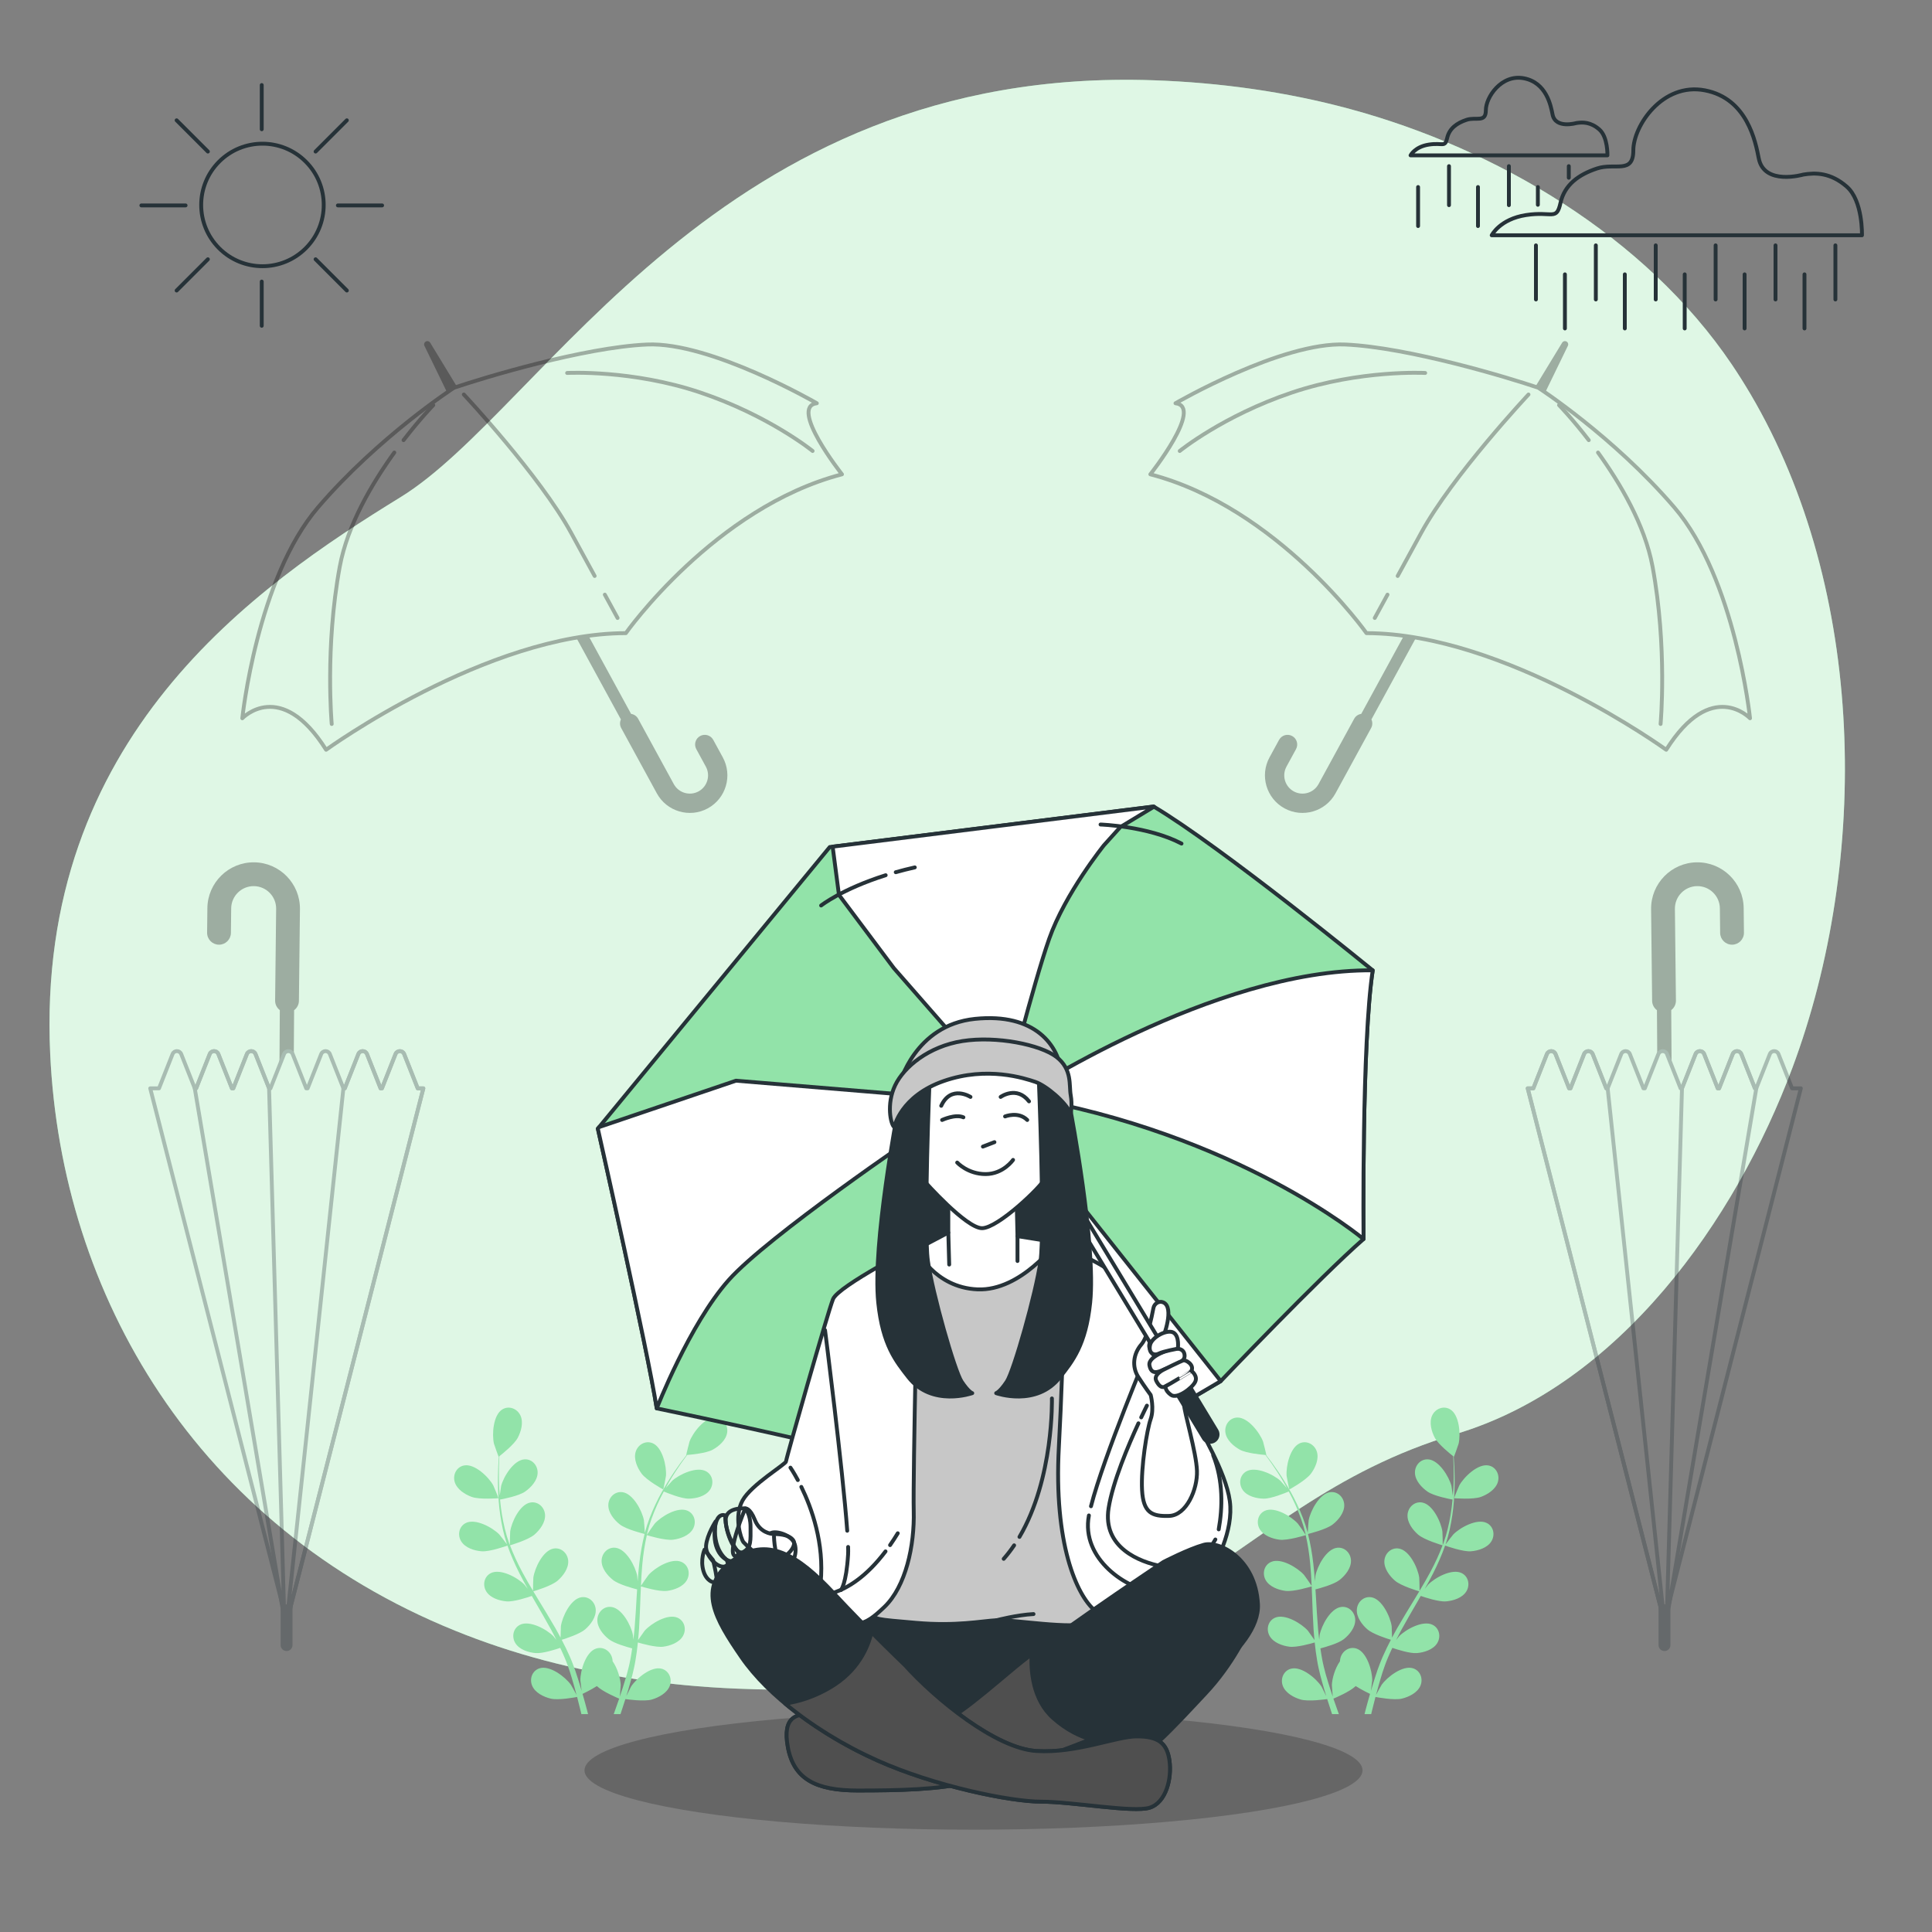 <?xml version="1.0" encoding="utf-8"?>
<!-- Generator: Adobe Illustrator 27.5.0, SVG Export Plug-In . SVG Version: 6.00 Build 0)  -->
<svg version="1.1" xmlns="http://www.w3.org/2000/svg" xmlns:xlink="http://www.w3.org/1999/xlink" x="0px" y="0px"
	 viewBox="0 0 500 500" style="enable-background:new 0 0 500 500;" xml:space="preserve">
<rect x="0" y="0" width="500" height="500" fill="#808080" stroke="none"/>
<g id="Background_Simple">
	<g>
		<path style="fill:#92E3A9;" d="M463.856,276.39c-14.722,39.433-44.804,82.112-87.135,94.748
			c-63.961,19.098-71.602,70.655-186.163,65.873c-17.862-0.744-34.371-3.255-49.538-7.264c-8.153-2.154-15.92-4.753-23.291-7.747
			C50.804,394.892,15.892,335.231,12.994,272.806c-3.825-82.102,53.46-121.236,90.69-144.15
			c37.231-22.914,82.102-111.701,194.76-107.885c17.176,0.589,34.313,2.937,50.919,7.438c37.907,10.259,76.441,32.951,98.834,66.124
			c1.681,2.492,3.285,5.043,4.82,7.641C482.984,152.816,483.93,222.631,463.856,276.39z"/>
		<path style="opacity:0.7;fill:#FFFFFF;" d="M463.856,276.39c-14.722,39.433-44.804,82.112-87.135,94.748
			c-63.961,19.098-71.602,70.655-186.163,65.873c-17.862-0.744-34.371-3.255-49.538-7.264c-8.153-2.154-15.92-4.753-23.291-7.747
			C50.804,394.892,15.892,335.231,12.994,272.806c-3.825-82.102,53.46-121.236,90.69-144.15
			c37.231-22.914,82.102-111.701,194.76-107.885c17.176,0.589,34.313,2.937,50.919,7.438c37.907,10.259,76.441,32.951,98.834,66.124
			c1.681,2.492,3.285,5.043,4.82,7.641C482.984,152.816,483.93,222.631,463.856,276.39z"/>
	</g>
</g>
<g id="Clouds">
	<g>
		<path style="fill:none;stroke:#263238;stroke-linecap:round;stroke-linejoin:round;stroke-miterlimit:10;" d="M466.687,45.181
			c0,0-10.12,2.95-11.52-4.189c-0.838-4.275-2.963-15.52-13.959-17.614s-18.505,9.236-18.505,15.52c0,6.283-4.713,3.142-9.425,4.712
			c-4.712,1.571-8.378,4.189-9.425,8.902c-1.047,4.713-2.094,2.094-8.901,3.142c-6.807,1.047-8.901,5.236-8.901,5.236h95.822
			c0,0,0.264-8.917-3.925-12.582C473.757,44.642,469.828,44.657,466.687,45.181z"/>
		<path style="fill:none;stroke:#263238;stroke-linecap:round;stroke-linejoin:round;stroke-miterlimit:10;" d="M407.924,31.851
			c0,0-5.381,1.568-6.125-2.227c-0.446-2.273-1.575-8.252-7.422-9.365c-5.846-1.114-9.839,4.911-9.839,8.252
			s-2.506,1.67-5.011,2.506c-2.506,0.835-4.454,2.227-5.011,4.733c-0.557,2.506-1.114,1.114-4.733,1.67
			c-3.619,0.557-4.733,2.784-4.733,2.784h50.948c0,0,0.14-4.741-2.087-6.69C411.684,31.564,409.595,31.573,407.924,31.851z"/>
		<g>
			
				<line style="fill:none;stroke:#263238;stroke-linecap:round;stroke-linejoin:round;stroke-miterlimit:10;" x1="475" y1="63.5" x2="475" y2="77.5"/>
			
				<line style="fill:none;stroke:#263238;stroke-linecap:round;stroke-linejoin:round;stroke-miterlimit:10;" x1="467" y1="71" x2="467" y2="85"/>
			
				<line style="fill:none;stroke:#263238;stroke-linecap:round;stroke-linejoin:round;stroke-miterlimit:10;" x1="459.5" y1="63.5" x2="459.5" y2="77.5"/>
			
				<line style="fill:none;stroke:#263238;stroke-linecap:round;stroke-linejoin:round;stroke-miterlimit:10;" x1="451.5" y1="71" x2="451.5" y2="85"/>
			
				<line style="fill:none;stroke:#263238;stroke-linecap:round;stroke-linejoin:round;stroke-miterlimit:10;" x1="444" y1="63.5" x2="444" y2="77.5"/>
			
				<line style="fill:none;stroke:#263238;stroke-linecap:round;stroke-linejoin:round;stroke-miterlimit:10;" x1="436" y1="71" x2="436" y2="85"/>
			
				<line style="fill:none;stroke:#263238;stroke-linecap:round;stroke-linejoin:round;stroke-miterlimit:10;" x1="428.5" y1="63.5" x2="428.5" y2="77.5"/>
			
				<line style="fill:none;stroke:#263238;stroke-linecap:round;stroke-linejoin:round;stroke-miterlimit:10;" x1="420.5" y1="71" x2="420.5" y2="85"/>
			
				<line style="fill:none;stroke:#263238;stroke-linecap:round;stroke-linejoin:round;stroke-miterlimit:10;" x1="413" y1="63.5" x2="413" y2="77.5"/>
			
				<line style="fill:none;stroke:#263238;stroke-linecap:round;stroke-linejoin:round;stroke-miterlimit:10;" x1="405" y1="71" x2="405" y2="85"/>
			
				<line style="fill:none;stroke:#263238;stroke-linecap:round;stroke-linejoin:round;stroke-miterlimit:10;" x1="397.5" y1="63.5" x2="397.5" y2="77.5"/>
		</g>
		<g>
			
				<line style="fill:none;stroke:#263238;stroke-linecap:round;stroke-linejoin:round;stroke-miterlimit:10;" x1="406" y1="43" x2="406" y2="46"/>
			
				<line style="fill:none;stroke:#263238;stroke-linecap:round;stroke-linejoin:round;stroke-miterlimit:10;" x1="398" y1="48.407" x2="398" y2="53"/>
			
				<line style="fill:none;stroke:#263238;stroke-linecap:round;stroke-linejoin:round;stroke-miterlimit:10;" x1="390.5" y1="43" x2="390.5" y2="53.093"/>
			
				<line style="fill:none;stroke:#263238;stroke-linecap:round;stroke-linejoin:round;stroke-miterlimit:10;" x1="382.5" y1="48.407" x2="382.5" y2="58.5"/>
			
				<line style="fill:none;stroke:#263238;stroke-linecap:round;stroke-linejoin:round;stroke-miterlimit:10;" x1="375" y1="43" x2="375" y2="53.093"/>
			
				<line style="fill:none;stroke:#263238;stroke-linecap:round;stroke-linejoin:round;stroke-miterlimit:10;" x1="367" y1="48.407" x2="367" y2="58.5"/>
		</g>
	</g>
</g>
<g id="Sun">
	<g>
		
			<ellipse transform="matrix(0.707 -0.707 0.707 0.707 -17.607 63.573)" style="fill:none;stroke:#263238;stroke-linecap:round;stroke-linejoin:round;stroke-miterlimit:10;" cx="67.936" cy="53.04" rx="15.857" ry="15.857"/>
		
			<line style="fill:none;stroke:#263238;stroke-linecap:round;stroke-linejoin:round;stroke-miterlimit:10;" x1="67.737" y1="72.869" x2="67.737" y2="84.313"/>
		
			<line style="fill:none;stroke:#263238;stroke-linecap:round;stroke-linejoin:round;stroke-miterlimit:10;" x1="67.737" y1="22.01" x2="67.737" y2="33.453"/>
		
			<line style="fill:none;stroke:#263238;stroke-linecap:round;stroke-linejoin:round;stroke-miterlimit:10;" x1="87.445" y1="53.161" x2="98.888" y2="53.161"/>
		
			<line style="fill:none;stroke:#263238;stroke-linecap:round;stroke-linejoin:round;stroke-miterlimit:10;" x1="36.586" y1="53.161" x2="48.029" y2="53.161"/>
		
			<line style="fill:none;stroke:#263238;stroke-linecap:round;stroke-linejoin:round;stroke-miterlimit:10;" x1="81.673" y1="39.226" x2="89.764" y2="31.134"/>
		
			<line style="fill:none;stroke:#263238;stroke-linecap:round;stroke-linejoin:round;stroke-miterlimit:10;" x1="45.71" y1="75.189" x2="53.801" y2="67.097"/>
		
			<line style="fill:none;stroke:#263238;stroke-linecap:round;stroke-linejoin:round;stroke-miterlimit:10;" x1="81.673" y1="67.097" x2="89.764" y2="75.189"/>
		
			<line style="fill:none;stroke:#263238;stroke-linecap:round;stroke-linejoin:round;stroke-miterlimit:10;" x1="45.71" y1="31.134" x2="53.801" y2="39.226"/>
	</g>
</g>
<g id="Umbrella_4">
	<g style="opacity:0.3;">
		<path style="fill:#263238;stroke:#263238;stroke-linecap:round;stroke-linejoin:round;stroke-miterlimit:10;" d="M430.768,426.787
			L430.768,426.787c0.573,0,1.038-0.465,1.038-1.038v-10.036h-2.076v10.036C429.73,426.322,430.195,426.787,430.768,426.787z"/>
		<g>
			<path d="M451.262,235.013c-0.074-6.605-5.507-11.919-12.112-11.845c-6.605,0.074-11.919,5.508-11.845,12.113l0.266,23.73
				c0.011,0.999,0.504,1.873,1.248,2.427l0.079,12.085l0.289-0.73c0.402-1.015,1.839-1.015,2.24,0l1.18,2.982l-0.092-14.359
				c0.745-0.57,1.227-1.464,1.216-2.474l-0.266-23.731c-0.036-3.209,2.546-5.848,5.754-5.884c3.209-0.036,5.848,2.545,5.884,5.754
				l0.071,6.356c0.019,1.701,1.413,3.065,3.115,3.046c1.701-0.019,3.064-1.413,3.045-3.115L451.262,235.013z"/>
			<path style="fill:none;stroke:#263238;stroke-linecap:round;stroke-linejoin:round;stroke-miterlimit:10;" d="M396.827,281.66
				l3.508-8.866c0.402-1.015,1.839-1.015,2.24,0l3.508,8.866h0.361l3.508-8.867c0.402-1.015,1.839-1.015,2.24,0l3.508,8.867h0.361
				l3.508-8.867c0.402-1.015,1.839-1.015,2.24,0l3.508,8.867h0.361l3.508-8.867c0.402-1.015,1.839-1.015,2.24,0l3.508,8.867h0.361
				l3.508-8.867c0.402-1.015,1.839-1.015,2.24,0l3.508,8.867h0.361l3.508-8.867c0.402-1.015,1.839-1.015,2.24,0l3.508,8.867h0.361
				l3.508-8.867c0.402-1.015,1.839-1.015,2.24,0l3.508,8.867h2.274L430.715,419.7L395.37,281.66H396.827z"/>
			<g>
				<path style="fill:none;stroke:#263238;stroke-linecap:round;stroke-linejoin:round;stroke-miterlimit:10;" d="M431.399,417.417
					l3.897-135.757l3.508-8.867c0.402-1.015,1.839-1.015,2.24,0l3.508,8.867h0.361l3.508-8.867c0.402-1.015,1.839-1.015,2.24,0
					l3.508,8.867h0.361l-22.632,134.091L431.399,417.417z"/>
				<path style="fill:none;stroke:#263238;stroke-linecap:round;stroke-linejoin:round;stroke-miterlimit:10;" d="M396.827,281.66
					l3.508-8.866c0.402-1.015,1.839-1.015,2.24,0l3.508,8.866h0.361l3.508-8.867c0.402-1.015,1.839-1.015,2.24,0l3.508,8.867h0.361
					l14.654,138.04L395.37,281.66H396.827z"/>
			</g>
		</g>
	</g>
</g>
<g id="Umbrella_3">
	<g style="opacity:0.3;">
		<path d="M366.471,165.025c-1.052-0.18-2.104-0.342-3.154-0.483l-11.028,20.21c-0.749,0.111-1.44,0.551-1.831,1.267l-9.226,16.908
			c-1.248,2.286-4.123,3.131-6.409,1.883c-2.286-1.247-3.131-4.122-1.883-6.408l2.471-4.529c0.661-1.212,0.215-2.731-0.997-3.392
			c-1.212-0.661-2.73-0.215-3.392,0.997l-2.471,4.529c-2.568,4.706-0.829,10.624,3.877,13.192
			c4.706,2.568,10.625,0.829,13.193-3.877l9.227-16.908c0.391-0.716,0.386-1.535,0.075-2.225L366.471,165.025z"/>
		<path d="M398.099,100.342c-0.234-0.08-0.487-0.164-0.755-0.254l6.914-11.366c0.224-0.411,0.739-0.562,1.15-0.338
			c0.411,0.224,0.562,0.739,0.338,1.149l-5.845,12.023C398.75,100.764,398.099,100.342,398.099,100.342z"/>
		<g>
			<path style="fill:none;stroke:#000000;stroke-linecap:round;stroke-linejoin:round;stroke-miterlimit:10;" d="M398.099,100.342
				c0,0,19.405,12.549,35.214,30.971s19.59,54.576,19.59,54.576s-9.935-10.515-21.688,8.149c0,0-41.555-30.121-77.571-30.182
				c0,0-22.998-32.533-55.938-41.104c0,0,13.866-17.511,6.509-18.391c0,0,27.509-15.944,43.952-15.2
				C364.611,89.905,390.496,97.761,398.099,100.342z"/>
			<g>
				<path style="fill:none;stroke:#000000;stroke-linecap:round;stroke-linejoin:round;stroke-miterlimit:10;" d="M413.564,117.116
					c5.718,7.918,12.12,18.726,14.119,29.541c3.867,20.918,2.079,40.71,2.079,40.71"/>
				<path style="fill:none;stroke:#000000;stroke-linecap:round;stroke-linejoin:round;stroke-miterlimit:10;" d="M403.479,104.845
					c0,0,3.405,3.498,7.693,9.064"/>
				<path style="fill:none;stroke:#000000;stroke-linecap:round;stroke-linejoin:round;stroke-miterlimit:10;" d="M359.082,153.892
					c-2.205,4.04-3.295,6.039-3.295,6.039"/>
				<path style="fill:none;stroke:#000000;stroke-linecap:round;stroke-linejoin:round;stroke-miterlimit:10;" d="M395.573,102.099
					c0,0-19.686,20.996-27.759,35.791c-2.392,4.384-4.423,8.105-6.096,11.171"/>
				<path style="fill:none;stroke:#000000;stroke-linecap:round;stroke-linejoin:round;stroke-miterlimit:10;" d="M368.837,96.522
					c0,0-16.745-0.909-34.507,5.072c-17.762,5.981-29.018,15.12-29.018,15.12"/>
			</g>
		</g>
	</g>
</g>
<g id="Umbrella_2">
	<g style="opacity:0.3;">
		<path d="M187.06,196.007l-2.471-4.529c-0.661-1.212-2.18-1.658-3.392-0.997c-1.212,0.661-1.659,2.18-0.997,3.392l2.471,4.529
			c1.248,2.286,0.403,5.161-1.883,6.408c-2.286,1.248-5.161,0.403-6.409-1.883l-9.226-16.908c-0.391-0.716-1.082-1.156-1.831-1.267
			l-11.028-20.21c-1.051,0.141-2.102,0.302-3.154,0.483l11.549,21.164c-0.311,0.69-0.316,1.509,0.075,2.225l9.227,16.908
			c2.568,4.706,8.487,6.445,13.193,3.877C187.889,206.632,189.628,200.714,187.06,196.007z"/>
		<path d="M117.512,100.342c0.234-0.08,0.487-0.164,0.755-0.254l-6.914-11.366c-0.224-0.411-0.739-0.562-1.15-0.338
			c-0.411,0.224-0.562,0.739-0.338,1.149l5.845,12.023C116.861,100.764,117.512,100.342,117.512,100.342z"/>
		<g>
			<path style="fill:none;stroke:#000000;stroke-linecap:round;stroke-linejoin:round;stroke-miterlimit:10;" d="M117.512,100.342
				c0,0-19.405,12.549-35.214,30.971c-15.808,18.422-19.59,54.576-19.59,54.576s9.935-10.515,21.688,8.149
				c0,0,41.555-30.121,77.571-30.182c0,0,22.998-32.533,55.938-41.104c0,0-13.866-17.511-6.509-18.391
				c0,0-27.508-15.944-43.952-15.2C151,89.905,125.115,97.761,117.512,100.342z"/>
			<g>
				<path style="fill:none;stroke:#000000;stroke-linecap:round;stroke-linejoin:round;stroke-miterlimit:10;" d="M102.047,117.116
					c-5.718,7.918-12.12,18.726-14.119,29.541c-3.867,20.918-2.079,40.71-2.079,40.71"/>
				<path style="fill:none;stroke:#000000;stroke-linecap:round;stroke-linejoin:round;stroke-miterlimit:10;" d="M112.132,104.845
					c0,0-3.405,3.498-7.693,9.064"/>
				<path style="fill:none;stroke:#000000;stroke-linecap:round;stroke-linejoin:round;stroke-miterlimit:10;" d="M156.529,153.892
					c2.205,4.04,3.295,6.039,3.295,6.039"/>
				<path style="fill:none;stroke:#000000;stroke-linecap:round;stroke-linejoin:round;stroke-miterlimit:10;" d="M120.038,102.099
					c0,0,19.686,20.996,27.759,35.791c2.392,4.384,4.423,8.105,6.096,11.171"/>
				<path style="fill:none;stroke:#000000;stroke-linecap:round;stroke-linejoin:round;stroke-miterlimit:10;" d="M146.774,96.522
					c0,0,16.745-0.909,34.507,5.072c17.762,5.981,29.018,15.12,29.018,15.12"/>
			</g>
		</g>
	</g>
</g>
<g id="Umbrella_1">
	<g style="opacity:0.3;">
		<path style="fill:#263238;stroke:#263238;stroke-linecap:round;stroke-linejoin:round;stroke-miterlimit:10;" d="M74.163,426.787
			L74.163,426.787c-0.573,0-1.038-0.465-1.038-1.038v-10.036h2.076v10.036C75.201,426.322,74.737,426.787,74.163,426.787z"/>
		<g>
			<path d="M65.782,223.169c-6.605-0.074-12.039,5.24-12.112,11.845l-0.071,6.356c-0.019,1.701,1.344,3.095,3.045,3.115
				c1.701,0.019,3.095-1.344,3.115-3.046l0.071-6.356c0.036-3.209,2.675-5.79,5.883-5.754c3.209,0.036,5.79,2.675,5.754,5.884
				l-0.266,23.731c-0.011,1.01,0.472,1.904,1.216,2.474l-0.092,14.359l1.18-2.982c0.402-1.015,1.839-1.015,2.24,0l0.289,0.73
				l0.079-12.085c0.744-0.555,1.237-1.428,1.248-2.427l0.266-23.73C77.701,228.677,72.387,223.243,65.782,223.169z"/>
			<path style="fill:none;stroke:#263238;stroke-linecap:round;stroke-linejoin:round;stroke-miterlimit:10;" d="M108.104,281.66
				l-3.508-8.866c-0.402-1.015-1.839-1.015-2.24,0l-3.508,8.866h-0.361l-3.508-8.867c-0.402-1.015-1.839-1.015-2.24,0l-3.508,8.867
				h-0.36l-3.508-8.867c-0.402-1.015-1.839-1.015-2.24,0l-3.508,8.867h-0.361l-3.508-8.867c-0.402-1.015-1.839-1.015-2.24,0
				l-3.508,8.867h-0.361l-3.508-8.867c-0.402-1.015-1.839-1.015-2.24,0l-3.508,8.867h-0.361l-3.508-8.867
				c-0.402-1.015-1.839-1.015-2.24,0l-3.508,8.867h-0.361l-3.508-8.867c-0.402-1.015-1.839-1.015-2.24,0l-3.508,8.867h-2.274
				L74.216,419.7l35.345-138.04H108.104z"/>
			<g>
				<path style="fill:none;stroke:#263238;stroke-linecap:round;stroke-linejoin:round;stroke-miterlimit:10;" d="M73.533,417.417
					L69.636,281.66l-3.508-8.867c-0.402-1.015-1.839-1.015-2.24,0l-3.508,8.867h-0.361l-3.508-8.867
					c-0.402-1.015-1.839-1.015-2.24,0l-3.508,8.867h-0.361l22.632,134.091L73.533,417.417z"/>
				<path style="fill:none;stroke:#263238;stroke-linecap:round;stroke-linejoin:round;stroke-miterlimit:10;" d="M108.104,281.66
					l-3.508-8.866c-0.402-1.015-1.839-1.015-2.24,0l-3.508,8.866h-0.361l-3.508-8.867c-0.402-1.015-1.839-1.015-2.24,0l-3.508,8.867
					h-0.36L74.216,419.7l35.345-138.04H108.104z"/>
			</g>
		</g>
	</g>
</g>
<g id="Plants">
	<g>
		<path style="fill:#92E3A9;" d="M122.059,387.392c2.055,0.753,6.943,0.348,6.947,0.348c0.051-0.004-1.245-3.142-1.35-3.33
			c-1.209-2.182-4.83-5.688-7.571-5.148c-1.975,0.389-2.962,2.449-2.4,4.296C118.26,385.446,120.31,386.75,122.059,387.392z"/>
		<path style="fill:#92E3A9;" d="M185.184,366.862c-2.791-0.132-5.857,3.867-6.733,6.204c-0.075,0.202-0.897,3.496-0.846,3.492
			c0,0,0.048-0.003,0.059-0.004c-0.49,0.628-1.006,1.306-1.556,2.059c-1.005,1.398-2.126,2.986-3.231,4.798
			c-1.109,1.808-2.262,3.802-3.288,6.013c-1.031,2.215-2.002,4.597-2.685,7.181c-0.008,0.029-0.012,0.061-0.02,0.09
			c-0.035-0.818-0.209-3.102-0.242-3.275c-0.469-2.451-2.815-6.91-5.589-7.252c-1.998-0.246-3.578,1.403-3.619,3.334
			c-0.042,1.972,1.499,3.85,2.961,5.006c1.649,1.303,6.073,2.395,6.426,2.481c-0.628,2.467-1.072,5.049-1.378,7.687
			c-0.176,1.509-0.307,3.033-0.419,4.563c-0.053-0.706-0.105-1.338-0.123-1.425c-0.469-2.451-2.815-6.91-5.589-7.252
			c-1.998-0.246-3.578,1.403-3.619,3.334c-0.043,1.972,1.499,3.85,2.961,5.006c1.484,1.172,5.237,2.179,6.234,2.432
			c-0.036,0.587-0.08,1.174-0.114,1.761c-0.166,2.819-0.319,5.633-0.554,8.389c-0.082,0.971-0.199,1.924-0.312,2.878
			c-0.048-0.627-0.093-1.155-0.108-1.234c-0.469-2.451-2.815-6.91-5.588-7.252c-1.999-0.246-3.579,1.403-3.62,3.334
			c-0.043,1.971,1.499,3.85,2.961,5.005c1.415,1.119,4.872,2.079,6.055,2.386c-0.146,0.974-0.29,1.949-0.475,2.886
			c-0.141,0.637-0.232,1.26-0.409,1.892c-0.162,0.629-0.322,1.252-0.481,1.869c-0.35,1.177-0.703,2.393-1.073,3.533
			c-0.251,0.795-0.506,1.547-0.759,2.306c0.093-0.966,0.236-2.86,0.23-3.019c-0.062-1.657-0.811-4.311-2.095-6.131
			c-0.008-0.245-0.036-0.487-0.09-0.727c-0.421-1.885-2.294-3.191-4.205-2.557c-2.652,0.88-4.076,5.714-4.053,8.208
			c0.001,0.147,0.194,1.742,0.332,2.747c-0.172-0.578-0.33-1.141-0.514-1.734c-0.354-1.175-0.743-2.337-1.156-3.589
			c-0.221-0.598-0.444-1.201-0.669-1.811c-0.21-0.609-0.51-1.225-0.765-1.846c-0.621-1.425-1.319-2.84-2.055-4.249
			c1.029-0.313,4.663-1.477,6.077-2.704c1.408-1.221,2.861-3.169,2.729-5.136c-0.13-1.927-1.784-3.502-3.768-3.165
			c-2.755,0.468-4.895,5.031-5.251,7.5c-0.022,0.154-0.078,1.955-0.09,2.944c-0.448-0.843-0.892-1.688-1.374-2.526
			c-1.389-2.421-2.871-4.829-4.34-7.237c-0.45-0.738-0.889-1.478-1.332-2.217c0.367-0.108,4.718-1.397,6.302-2.772
			c1.407-1.221,2.861-3.168,2.728-5.136c-0.13-1.927-1.784-3.502-3.768-3.164c-2.755,0.468-4.895,5.03-5.251,7.5
			c-0.027,0.186-0.104,2.777-0.091,3.437c-0.975-1.628-1.931-3.26-2.808-4.908c-1.213-2.271-2.278-4.566-3.146-6.866
			c0.171-0.05,4.718-1.376,6.34-2.783c1.408-1.221,2.861-3.168,2.728-5.136c-0.13-1.927-1.784-3.501-3.769-3.164
			c-2.754,0.468-4.894,5.031-5.25,7.5c-0.028,0.194-0.11,2.982-0.088,3.488c-0.051-0.137-0.12-0.273-0.169-0.41
			c-0.895-2.468-1.452-4.97-1.859-7.339c-0.239-1.375-0.39-2.704-0.509-3.999c0.872-0.16,4.85-0.936,6.449-2.041
			c1.534-1.06,3.192-2.835,3.276-4.806c0.082-1.93-1.389-3.677-3.398-3.559c-2.79,0.163-5.418,4.463-6.043,6.878
			c-0.034,0.132-0.232,1.505-0.362,2.507c-0.044-0.585-0.102-1.189-0.133-1.751c-0.123-2.109-0.107-4.049-0.078-5.766
			c0.024-0.977,0.066-1.859,0.114-2.684c0.773-0.604,3.862-3.075,4.756-4.762c0.872-1.647,1.526-3.987,0.693-5.774
			c-0.816-1.751-2.927-2.623-4.656-1.593c-2.401,1.43-2.752,6.457-2.194,8.889c0.049,0.21,1.181,3.41,1.222,3.379
			c0,0,0.038-0.029,0.046-0.037c-0.062,0.793-0.118,1.644-0.161,2.576c-0.067,1.72-0.126,3.664-0.048,5.784
			c0.073,2.119,0.211,4.42,0.575,6.829c0.362,2.415,0.866,4.938,1.722,7.47c0.01,0.029,0.024,0.057,0.033,0.086
			c-0.48-0.663-1.886-2.471-2.009-2.598c-1.743-1.785-6.16-4.21-8.662-2.965c-1.802,0.897-2.211,3.144-1.18,4.778
			c1.053,1.668,3.374,2.384,5.231,2.542c2.094,0.178,6.387-1.353,6.728-1.476c0.837,2.404,1.891,4.803,3.092,7.172
			c0.684,1.355,1.417,2.699,2.167,4.037c-0.434-0.56-0.826-1.057-0.888-1.121c-1.743-1.785-6.161-4.21-8.662-2.965
			c-1.803,0.897-2.211,3.143-1.18,4.777c1.052,1.668,3.375,2.385,5.231,2.542c1.884,0.16,5.57-1.072,6.541-1.41
			c0.293,0.51,0.581,1.023,0.876,1.532c1.417,2.443,2.842,4.875,4.166,7.302c0.467,0.855,0.895,1.715,1.328,2.573
			c-0.386-0.497-0.715-0.912-0.772-0.971c-1.743-1.785-6.16-4.21-8.662-2.965c-1.802,0.897-2.211,3.144-1.18,4.777
			c1.053,1.668,3.374,2.385,5.231,2.542c1.798,0.153,5.21-0.953,6.366-1.35c0.416,0.893,0.834,1.786,1.197,2.669
			c0.234,0.609,0.502,1.179,0.702,1.803c0.212,0.614,0.422,1.222,0.63,1.825c0.358,1.174,0.734,2.384,1.054,3.538
			c0.229,0.801,0.432,1.569,0.639,2.342c-0.455-0.857-1.381-2.515-1.474-2.645c-1.452-2.029-5.451-5.094-8.113-4.243
			c-1.917,0.614-2.661,2.773-1.889,4.543c0.787,1.808,2.974,2.868,4.785,3.305c1.995,0.48,6.298-0.328,6.835-0.432
			c0.338,1.28,0.655,2.528,0.935,3.711c0.061,0.253,0.111,0.483,0.168,0.73h1.729c-0.095-0.373-0.19-0.746-0.291-1.132
			c-0.338-1.301-0.725-2.685-1.136-4.102c0.318-0.149,2.122-1.009,3.706-2.023c1.521,1.46,5.288,3.048,5.775,3.25
			c-0.424,1.254-0.849,2.47-1.268,3.611c-0.05,0.138-0.098,0.262-0.148,0.396h1.761c0.419-1.229,0.842-2.54,1.264-3.893
			c0.531,0.078,4.877,0.691,6.85,0.119c1.789-0.52,3.925-1.678,4.63-3.522c0.689-1.804-0.153-3.927-2.097-4.452
			c-2.697-0.729-6.552,2.517-7.909,4.61c-0.08,0.123-0.8,1.56-1.238,2.474c0.176-0.576,0.354-1.134,0.528-1.73
			c0.353-1.175,0.67-2.359,1.016-3.631c0.145-0.62,0.292-1.247,0.441-1.879c0.16-0.624,0.251-1.304,0.38-1.962
			c0.269-1.532,0.466-3.096,0.63-4.677c1.03,0.306,4.704,1.341,6.56,1.097c1.848-0.242,4.134-1.064,5.109-2.779
			c0.955-1.679,0.444-3.905-1.397-4.719c-2.556-1.129-6.858,1.496-8.517,3.359c-0.104,0.116-1.144,1.587-1.7,2.406
			c0.091-0.951,0.187-1.9,0.248-2.865c0.177-2.786,0.268-5.612,0.373-8.43c0.031-0.863,0.073-1.723,0.112-2.584
			c0.365,0.113,4.705,1.438,6.785,1.165c1.848-0.242,4.134-1.064,5.109-2.779c0.955-1.678,0.444-3.905-1.398-4.718
			c-2.556-1.129-6.858,1.496-8.517,3.359c-0.125,0.14-1.619,2.259-1.973,2.816c0.085-1.896,0.188-3.785,0.365-5.643
			c0.24-2.563,0.618-5.066,1.163-7.462c0.17,0.053,4.694,1.456,6.823,1.177c1.848-0.242,4.135-1.064,5.109-2.779
			c0.955-1.679,0.444-3.905-1.398-4.718c-2.556-1.129-6.857,1.496-8.517,3.359c-0.13,0.146-1.736,2.426-1.998,2.861
			c0.033-0.142,0.051-0.294,0.086-0.435c0.614-2.551,1.53-4.946,2.498-7.146c0.559-1.279,1.166-2.471,1.782-3.617
			c0.816,0.348,4.561,1.895,6.505,1.856c1.863-0.038,4.226-0.604,5.383-2.201c1.133-1.564,0.87-3.832-0.871-4.843
			c-2.417-1.403-6.98,0.734-8.834,2.403c-0.101,0.091-1.023,1.127-1.685,1.892c0.286-0.513,0.571-1.048,0.855-1.534
			c1.061-1.828,2.145-3.435,3.116-4.852c0.559-0.801,1.08-1.514,1.575-2.176c0.978-0.076,4.917-0.434,6.594-1.348
			c1.636-0.892,3.473-2.483,3.764-4.434C188.474,368.849,187.194,366.957,185.184,366.862z"/>
		<path style="fill:#92E3A9;" d="M171.641,385.483c0.045,0.024,0.694-3.307,0.711-3.522c0.195-2.487-0.891-7.408-3.476-8.47
			c-1.862-0.765-3.821,0.408-4.371,2.26c-0.562,1.89,0.428,4.109,1.534,5.61C167.337,383.123,171.638,385.481,171.641,385.483z"/>
	</g>
	<g>
		<path style="fill:#92E3A9;" d="M383.266,387.392c-2.055,0.753-6.943,0.348-6.947,0.348c-0.051-0.004,1.245-3.142,1.35-3.33
			c1.209-2.182,4.83-5.688,7.572-5.148c1.975,0.389,2.962,2.449,2.4,4.296C387.066,385.446,385.016,386.75,383.266,387.392z"/>
		<path style="fill:#92E3A9;" d="M320.142,366.862c2.791-0.132,5.857,3.867,6.733,6.204c0.075,0.202,0.897,3.496,0.846,3.492
			c0,0-0.047-0.003-0.059-0.004c0.489,0.628,1.006,1.306,1.556,2.059c1.005,1.398,2.126,2.986,3.231,4.798
			c1.109,1.808,2.262,3.802,3.288,6.013c1.031,2.215,2.002,4.597,2.685,7.181c0.008,0.029,0.012,0.061,0.02,0.09
			c0.035-0.818,0.209-3.102,0.242-3.275c0.469-2.451,2.815-6.91,5.589-7.252c1.998-0.246,3.578,1.403,3.619,3.334
			c0.042,1.972-1.499,3.85-2.961,5.006c-1.649,1.303-6.073,2.395-6.426,2.481c0.628,2.467,1.072,5.049,1.378,7.687
			c0.176,1.509,0.307,3.033,0.419,4.563c0.053-0.706,0.105-1.338,0.123-1.425c0.469-2.451,2.815-6.91,5.589-7.252
			c1.998-0.246,3.578,1.403,3.619,3.334c0.043,1.972-1.499,3.85-2.961,5.006c-1.484,1.172-5.237,2.179-6.234,2.432
			c0.036,0.587,0.08,1.174,0.114,1.761c0.166,2.819,0.319,5.633,0.554,8.389c0.082,0.971,0.199,1.924,0.312,2.878
			c0.048-0.627,0.093-1.155,0.108-1.234c0.469-2.451,2.815-6.91,5.588-7.252c1.999-0.246,3.579,1.403,3.62,3.334
			c0.043,1.971-1.499,3.85-2.961,5.005c-1.415,1.119-4.872,2.079-6.055,2.386c0.146,0.974,0.29,1.949,0.475,2.886
			c0.141,0.637,0.232,1.26,0.409,1.892c0.162,0.629,0.322,1.252,0.481,1.869c0.35,1.177,0.703,2.393,1.073,3.533
			c0.251,0.795,0.506,1.547,0.759,2.306c-0.093-0.966-0.236-2.86-0.23-3.019c0.062-1.657,0.811-4.311,2.095-6.131
			c0.008-0.245,0.036-0.487,0.09-0.727c0.421-1.885,2.294-3.191,4.205-2.557c2.652,0.88,4.076,5.714,4.053,8.208
			c-0.001,0.147-0.194,1.742-0.332,2.747c0.172-0.578,0.33-1.141,0.514-1.734c0.354-1.175,0.743-2.337,1.156-3.589
			c0.221-0.598,0.444-1.201,0.669-1.811c0.21-0.609,0.51-1.225,0.765-1.846c0.621-1.425,1.32-2.84,2.055-4.249
			c-1.029-0.313-4.663-1.477-6.077-2.704c-1.408-1.221-2.861-3.169-2.729-5.136c0.13-1.927,1.784-3.502,3.768-3.165
			c2.755,0.468,4.895,5.031,5.251,7.5c0.022,0.154,0.078,1.955,0.091,2.944c0.448-0.843,0.892-1.688,1.374-2.526
			c1.389-2.421,2.871-4.829,4.34-7.237c0.45-0.738,0.889-1.478,1.332-2.217c-0.367-0.108-4.718-1.397-6.302-2.772
			c-1.407-1.221-2.861-3.168-2.728-5.136c0.13-1.927,1.784-3.502,3.768-3.164c2.755,0.468,4.895,5.03,5.251,7.5
			c0.027,0.186,0.104,2.777,0.091,3.437c0.975-1.628,1.931-3.26,2.808-4.908c1.213-2.271,2.279-4.566,3.146-6.866
			c-0.171-0.05-4.718-1.376-6.34-2.783c-1.408-1.221-2.861-3.168-2.728-5.136c0.13-1.927,1.784-3.501,3.769-3.164
			c2.754,0.468,4.894,5.031,5.25,7.5c0.028,0.194,0.11,2.982,0.088,3.488c0.051-0.137,0.12-0.273,0.169-0.41
			c0.895-2.468,1.452-4.97,1.859-7.339c0.239-1.375,0.39-2.704,0.509-3.999c-0.872-0.16-4.85-0.936-6.449-2.041
			c-1.534-1.06-3.192-2.835-3.276-4.806c-0.082-1.93,1.389-3.677,3.398-3.559c2.789,0.163,5.418,4.463,6.043,6.878
			c0.034,0.132,0.232,1.505,0.362,2.507c0.044-0.585,0.102-1.189,0.133-1.751c0.123-2.109,0.107-4.049,0.078-5.766
			c-0.024-0.977-0.066-1.859-0.114-2.684c-0.773-0.604-3.862-3.075-4.756-4.762c-0.873-1.647-1.526-3.987-0.693-5.774
			c0.816-1.751,2.927-2.623,4.656-1.593c2.401,1.43,2.752,6.457,2.194,8.889c-0.049,0.21-1.181,3.41-1.222,3.379
			c0,0-0.038-0.029-0.046-0.037c0.062,0.793,0.118,1.644,0.161,2.576c0.067,1.72,0.126,3.664,0.048,5.784
			c-0.073,2.119-0.211,4.42-0.575,6.829c-0.362,2.415-0.866,4.938-1.722,7.47c-0.01,0.029-0.024,0.057-0.033,0.086
			c0.48-0.663,1.886-2.471,2.009-2.598c1.743-1.785,6.16-4.21,8.662-2.965c1.802,0.897,2.211,3.144,1.18,4.778
			c-1.053,1.668-3.374,2.384-5.231,2.542c-2.094,0.178-6.387-1.353-6.728-1.476c-0.837,2.404-1.891,4.803-3.092,7.172
			c-0.684,1.355-1.417,2.699-2.167,4.037c0.434-0.56,0.826-1.057,0.888-1.121c1.744-1.785,6.161-4.21,8.662-2.965
			c1.803,0.897,2.211,3.143,1.18,4.777c-1.052,1.668-3.375,2.385-5.231,2.542c-1.884,0.16-5.57-1.072-6.542-1.41
			c-0.293,0.51-0.581,1.023-0.876,1.532c-1.417,2.443-2.841,4.875-4.166,7.302c-0.467,0.855-0.896,1.715-1.328,2.573
			c0.386-0.497,0.715-0.912,0.772-0.971c1.743-1.785,6.16-4.21,8.662-2.965c1.802,0.897,2.211,3.144,1.18,4.777
			c-1.053,1.668-3.374,2.385-5.231,2.542c-1.798,0.153-5.21-0.953-6.366-1.35c-0.416,0.893-0.834,1.786-1.197,2.669
			c-0.234,0.609-0.502,1.179-0.702,1.803c-0.212,0.614-0.422,1.222-0.63,1.825c-0.358,1.174-0.734,2.384-1.054,3.538
			c-0.229,0.801-0.432,1.569-0.639,2.342c0.455-0.857,1.381-2.515,1.474-2.645c1.452-2.029,5.451-5.094,8.113-4.243
			c1.917,0.614,2.661,2.773,1.889,4.543c-0.787,1.808-2.974,2.868-4.785,3.305c-1.995,0.48-6.298-0.328-6.835-0.432
			c-0.338,1.28-0.655,2.528-0.935,3.711c-0.061,0.253-0.111,0.483-0.168,0.73h-1.729c0.095-0.373,0.19-0.746,0.291-1.132
			c0.338-1.301,0.725-2.685,1.136-4.102c-0.318-0.149-2.122-1.009-3.706-2.023c-1.521,1.46-5.288,3.048-5.775,3.25
			c0.424,1.254,0.849,2.47,1.268,3.611c0.05,0.138,0.098,0.262,0.148,0.396h-1.761c-0.419-1.229-0.842-2.54-1.264-3.893
			c-0.531,0.078-4.876,0.691-6.85,0.119c-1.789-0.52-3.925-1.678-4.63-3.522c-0.689-1.804,0.153-3.927,2.097-4.452
			c2.697-0.729,6.552,2.517,7.909,4.61c0.08,0.123,0.8,1.56,1.238,2.474c-0.176-0.576-0.354-1.134-0.528-1.73
			c-0.353-1.175-0.67-2.359-1.016-3.631c-0.146-0.62-0.293-1.247-0.441-1.879c-0.16-0.624-0.251-1.304-0.38-1.962
			c-0.269-1.532-0.466-3.096-0.63-4.677c-1.03,0.306-4.704,1.341-6.56,1.097c-1.848-0.242-4.134-1.064-5.109-2.779
			c-0.955-1.679-0.444-3.905,1.397-4.719c2.556-1.129,6.858,1.496,8.517,3.359c0.103,0.116,1.144,1.587,1.699,2.406
			c-0.091-0.951-0.187-1.9-0.248-2.865c-0.177-2.786-0.268-5.612-0.373-8.43c-0.031-0.863-0.073-1.723-0.112-2.584
			c-0.366,0.113-4.705,1.438-6.785,1.165c-1.848-0.242-4.134-1.064-5.109-2.779c-0.955-1.678-0.444-3.905,1.398-4.718
			c2.556-1.129,6.858,1.496,8.517,3.359c0.125,0.14,1.619,2.259,1.973,2.816c-0.085-1.896-0.188-3.785-0.365-5.643
			c-0.24-2.563-0.618-5.066-1.164-7.462c-0.17,0.053-4.694,1.456-6.823,1.177c-1.848-0.242-4.135-1.064-5.109-2.779
			c-0.955-1.679-0.444-3.905,1.398-4.718c2.556-1.129,6.857,1.496,8.517,3.359c0.13,0.146,1.736,2.426,1.998,2.861
			c-0.033-0.142-0.051-0.294-0.086-0.435c-0.615-2.551-1.53-4.946-2.498-7.146c-0.559-1.279-1.166-2.471-1.782-3.617
			c-0.816,0.348-4.561,1.895-6.505,1.856c-1.863-0.038-4.226-0.604-5.383-2.201c-1.133-1.564-0.87-3.832,0.871-4.843
			c2.417-1.403,6.98,0.734,8.835,2.403c0.101,0.091,1.023,1.127,1.685,1.892c-0.286-0.513-0.571-1.048-0.855-1.534
			c-1.061-1.828-2.145-3.435-3.116-4.852c-0.559-0.801-1.08-1.514-1.575-2.176c-0.978-0.076-4.917-0.434-6.594-1.348
			c-1.635-0.892-3.473-2.483-3.764-4.434C316.852,368.849,318.131,366.957,320.142,366.862z"/>
		<path style="fill:#92E3A9;" d="M333.684,385.483c-0.045,0.024-0.694-3.307-0.711-3.522c-0.195-2.487,0.891-7.408,3.476-8.47
			c1.862-0.765,3.821,0.408,4.371,2.26c0.562,1.89-0.428,4.109-1.534,5.61C337.989,383.123,333.687,385.481,333.684,385.483z"/>
	</g>
</g>
<g id="Shadow">
	<ellipse style="opacity:0.2;" cx="251.945" cy="458.163" rx="100.678" ry="15.358"/>
</g>
<g id="Character">
	<g>
		<g>
			<path style="fill:#92E3A9;stroke:#263238;stroke-linecap:round;stroke-linejoin:round;stroke-miterlimit:10;" d="M352.88,320.671
				c-11.44,10-36.95,36.76-36.95,36.76l-51.65,30.4c-22.39-8.57-94.31-23.34-94.31-23.34c-2.39-15.24-15.25-72.4-15.25-72.4
				l60.02-72.88l83.83-10.48c17.63,10.48,56.69,42.39,56.69,42.39C352.4,269.701,352.88,320.671,352.88,320.671z"/>
			<path style="fill:#FFFFFF;stroke:#263238;stroke-linecap:round;stroke-linejoin:round;stroke-miterlimit:10;" d="
				M237.968,293.295l18.049-5.383l-19.632-4.433l-1.625-0.134l-44.289-3.665l-35.413,12.005l-0.335,0.407
				c0,0,12.861,57.16,15.242,72.402c0,0,8.473-21.801,18.606-33.2C198.704,319.893,237.968,293.295,237.968,293.295z"/>
			<path style="fill:#FFFFFF;stroke:#263238;stroke-linecap:round;stroke-linejoin:round;stroke-miterlimit:10;" d="
				M298.575,208.732l-83.084,10.385l1.632,12.478l14.196,18.951l28.815,32.931c0,0,7.283-28.815,11.399-40.531
				c4.116-11.716,14.181-24.213,14.181-24.213l4.24-4.699l8.695-5.259C298.624,208.762,298.599,208.747,298.575,208.732z"/>
			<path style="fill:none;stroke:#263238;stroke-linecap:round;stroke-linejoin:round;stroke-miterlimit:10;" d="M284.82,213.387
				c0,0,12.326,0.411,20.955,4.931"/>
			<path style="fill:none;stroke:#263238;stroke-linecap:round;stroke-linejoin:round;stroke-miterlimit:10;" d="M231.82,225.727
				c1.546-0.436,3.188-0.855,4.927-1.246"/>
			<path style="fill:none;stroke:#263238;stroke-linecap:round;stroke-linejoin:round;stroke-miterlimit:10;" d="M212.505,234.342
				c0,0,5.411-4.272,16.707-7.836"/>
			<polygon style="fill:#FFFFFF;stroke:#263238;stroke-linecap:round;stroke-linejoin:round;stroke-miterlimit:10;" points="
				264.279,387.833 261.083,288.228 315.927,357.436 			"/>
			<path style="fill:#FFFFFF;stroke:#263238;stroke-linecap:round;stroke-linejoin:round;stroke-miterlimit:10;" d="M352.88,320.671
				c0,0-32.58-27.38-88.95-36.88c0,0,49.98-33.04,91.33-32.67C352.4,269.701,352.88,320.671,352.88,320.671z"/>
		</g>
		<g>
			<path style="fill:#263238;stroke:#263238;stroke-linecap:round;stroke-linejoin:round;stroke-miterlimit:10;" d="
				M236.164,415.129l-17.789,1.334c0,0-6.226-0.222-3.113,9.784s16.455,21.792,29.797,26.906
				c13.342,5.114,36.023,6.671,42.694,5.559c6.671-1.112,17.122-12.897,24.238-20.458c7.116-7.561,11.118-16.233,11.118-16.9
				c0-0.667-4.892-3.335-19.346-5.337c-14.454-2.001-52.256-1.779-62.262-1.779L236.164,415.129z"/>
			<g>
				
					<rect x="234.62" y="299.695" style="fill:#263238;stroke:#263238;stroke-linecap:round;stroke-linejoin:round;stroke-miterlimit:10;" width="39.145" height="31.637"/>
				<path style="fill:#C7C7C7;stroke:#263238;stroke-linecap:round;stroke-linejoin:round;stroke-miterlimit:10;" d="
					M252.499,320.853c1.134,0.227,13.384,0.681,17.467,0.681c4.083,0,9.528,3.176,9.528,3.176s-1.361,24.046-1.361,32.666
					s5.898,51.949,6.125,52.856c0.227,0.907,2.042,7.94-2.268,9.754c-4.31,1.815-19.963-0.907-24.046-0.68
					c-4.083,0.227-10.435,1.588-20.87,0.68c-10.435-0.907-11.342-0.907-10.435-2.495c0.907-1.588,3.857-88.018,6.352-90.74
					c2.495-2.722,8.847-5.218,8.847-5.218C245.466,320.173,251.365,320.626,252.499,320.853z"/>
				<path style="fill:none;stroke:#263238;stroke-linecap:round;stroke-linejoin:round;stroke-miterlimit:10;" d="M257.943,419.306
					c0,0,5.218-1.361,9.528-1.588"/>
				<path style="fill:none;stroke:#263238;stroke-linecap:round;stroke-linejoin:round;stroke-miterlimit:10;" d="M262.456,399.93
					c-0.828,1.219-1.725,2.389-2.698,3.497"/>
				<path style="fill:none;stroke:#263238;stroke-linecap:round;stroke-linejoin:round;stroke-miterlimit:10;" d="M272.235,361.913
					c0,0,0.53,20.688-8.4,35.837"/>
			</g>
			<g>
				<path style="fill:#FFFFFF;stroke:#263238;stroke-linecap:round;stroke-linejoin:round;stroke-miterlimit:10;" d="
					M245.423,310.049v8.951l-8.263,4.361c0,0,4.59,9.87,15.837,10.328c11.247,0.459,20.428-12.165,20.428-12.165l-10.099-1.607
					l-0.229-9.87H245.423z"/>
				
					<line style="fill:none;stroke:#263238;stroke-linecap:round;stroke-linejoin:round;stroke-miterlimit:10;" x1="245.423" y1="319.001" x2="245.653" y2="327.264"/>
				
					<line style="fill:none;stroke:#263238;stroke-linecap:round;stroke-linejoin:round;stroke-miterlimit:10;" x1="263.326" y1="319.919" x2="263.326" y2="326.346"/>
			</g>
			<g>
				<path style="fill:#FFFFFF;stroke:#263238;stroke-linecap:round;stroke-linejoin:round;stroke-miterlimit:10;" d="
					M237.62,322.214c0,0-20.657,10.558-22.034,14.001c-1.377,3.443-12.165,41.314-12.165,42.003s-8.951,5.968-11.247,10.099
					c-2.295,4.132-0.459,9.87,0.23,10.788c0.689,0.918,13.542,12.165,21.116,17.444c7.574,5.279,9.869,4.59,15.378-0.689
					c5.509-5.279,7.804-15.837,7.574-24.789C236.243,382.12,237.62,322.214,237.62,322.214z"/>
				<g>
					<g>
						<path style="fill:none;stroke:#263238;stroke-linecap:round;stroke-linejoin:round;stroke-miterlimit:10;" d="
							M219.494,400.348c0.024,0.818,0.023,1.483-0.007,1.97c-0.459,7.574-1.836,9.181-1.836,9.181"/>
						<path style="fill:none;stroke:#263238;stroke-linecap:round;stroke-linejoin:round;stroke-miterlimit:10;" d="M213.52,344.249
							c0,0,4.609,36.215,5.742,51.906"/>
						<path style="fill:none;stroke:#263238;stroke-linecap:round;stroke-linejoin:round;stroke-miterlimit:10;" d="
							M230.349,399.875c0.662-0.952,1.327-1.972,1.991-3.066"/>
						<path style="fill:none;stroke:#263238;stroke-linecap:round;stroke-linejoin:round;stroke-miterlimit:10;" d="
							M210.306,412.876c0,0,9.001,1.688,18.868-11.379"/>
					</g>
					<path style="fill:none;stroke:#263238;stroke-linecap:round;stroke-linejoin:round;stroke-miterlimit:10;" d="M207.383,384.808
						c2.628,5.378,6.003,14.568,4.989,24.855"/>
					<path style="fill:none;stroke:#263238;stroke-linecap:round;stroke-linejoin:round;stroke-miterlimit:10;" d="M204.568,379.825
						c0,0,0.808,1.162,1.909,3.215"/>
				</g>
			</g>
			<g>
				<path style="fill:#FFFFFF;stroke:#263238;stroke-linecap:round;stroke-linejoin:round;stroke-miterlimit:10;" d="
					M275.641,323.021c0,0-0.268,26.543-1.609,51.478c-1.341,24.935,4.558,38.34,9.384,42.362c4.826,4.022,7.775,4.558,7.775,4.558
					s19.036-10.457,21.181-13.406c2.145-2.949,6.971-11.797,5.898-19.572c-1.072-7.775-7.775-18.232-8.58-20.645
					c-0.804-2.413-9.384-15.014-12.333-21.717c-2.949-6.703-6.971-14.478-10.188-17.159
					C283.953,326.238,275.641,323.021,275.641,323.021z"/>
				<path style="fill:#FFFFFF;stroke:#263238;stroke-linecap:round;stroke-linejoin:round;stroke-miterlimit:10;" d="
					M281.808,392.194c-2.145,11.261,9.92,19.304,17.427,19.84c7.507,0.536,14.478-5.63,14.478-5.63"/>
				<path style="fill:#FFFFFF;stroke:#263238;stroke-linecap:round;stroke-linejoin:round;stroke-miterlimit:10;" d="
					M297.359,349.028c0,0-11.76,27.988-15.013,40.789"/>
				<path style="fill:#FFFFFF;stroke:#263238;stroke-linecap:round;stroke-linejoin:round;stroke-miterlimit:10;" d="M315.4,395.797
					c1.006-5.568,1.197-12.615-1.418-19.153"/>
				<path style="fill:#FFFFFF;stroke:#263238;stroke-linecap:round;stroke-linejoin:round;stroke-miterlimit:10;" d="
					M294.628,368.349c-2.581,5.595-6.65,15.159-7.725,21.968c-1.609,10.188,8.043,13.942,13.674,15.014
					c4.874,0.928,11.556-2.362,13.959-6.915"/>
				<path style="fill:#FFFFFF;stroke:#263238;stroke-linecap:round;stroke-linejoin:round;stroke-miterlimit:10;" d="
					M296.822,363.774c0,0-0.587,1.155-1.479,3.042"/>
			</g>
			<g>
				<path style="fill:none;stroke:#263238;stroke-linecap:round;stroke-linejoin:round;stroke-miterlimit:10;" d="M192.863,390.383
					c0,0,1.193-0.273,2.496,2.983c1.302,3.256,4.167,3.646,4.949,3.646c0.781,0,3.777,0,4.949,1.563
					c1.172,1.563-1.953,4.818-4.037,4.818c-2.084,0-7.944-1.693-10.288-0.781c-2.344,0.912-0.912-4.167-0.13-6.642
					C191.582,393.496,192.863,390.383,192.863,390.383z"/>
				<g>
					<g>
						<path style="fill:none;stroke:#263238;stroke-linecap:round;stroke-linejoin:round;stroke-miterlimit:10;" d="
							M192.863,390.383c0,0-5.049-0.459-5.049,2.984c0,3.443,2.525,9.41,4.59,8.263c2.066-1.148,1.836-2.984,1.836-6.427
							C194.24,391.76,192.863,390.383,192.863,390.383z"/>
						<path style="fill:none;stroke:#263238;stroke-linecap:round;stroke-linejoin:round;stroke-miterlimit:10;" d="
							M187.675,392.194c0,0-2.474-1.172-2.735,4.298c-0.26,5.47,2.865,7.553,4.428,7.553c1.563,0,1.693-2.344,1.693-2.344
							S187.675,397.663,187.675,392.194z"/>
						<path style="fill:none;stroke:#263238;stroke-linecap:round;stroke-linejoin:round;stroke-miterlimit:10;" d="
							M185.201,393.756c0,0-2.214,3.386-2.474,6.251c-0.26,2.865,3.907,7.032,5.73,4.818l-0.391-1.172
							C188.066,403.654,184.159,401.049,185.201,393.756z"/>
						<path style="fill:none;stroke:#263238;stroke-linecap:round;stroke-linejoin:round;stroke-miterlimit:10;" d="
							M182.335,401.049c0,0-1.172,2.605-0.26,5.6c0.912,2.995,3.646,3.646,3.386,1.693c-0.26-1.954-0.912-4.558-0.912-4.558
							L182.335,401.049z"/>
					</g>
					<path style="fill:none;stroke:#263238;stroke-linecap:round;stroke-linejoin:round;stroke-miterlimit:10;" d="M200.307,397.663
						c0,0,0.13,6.642,2.605,7.423c2.474,0.781,3.646-3.777,2.605-5.86c-1.042-2.084-4.688-3.126-5.99-2.474"/>
				</g>
			</g>
			<path style="fill:#FFFFFF;stroke:#263238;stroke-linecap:round;stroke-linejoin:round;stroke-miterlimit:10;" d="M301.02,337.039
				c-1.087-0.449-2.303,0.328-2.516,1.484c-0.468,2.532-1.567,7.623-3.102,9.394c-2.076,2.396-2.555,5.75-0.799,8.465
				c1.757,2.715,3.194,4.632,3.194,4.632s0.958,3.514,0,6.229c-0.958,2.715-2.555,12.457-2.236,18.367
				c0.319,5.909,2.555,6.867,7.027,6.708c4.472-0.16,7.347-6.867,7.187-11.659c-0.16-4.791-3.354-15.332-3.354-17.249
				s1.757-5.749,1.757-5.749s-5.43-7.826-6.069-9.103c-0.639-1.278-1.118-2.396-1.118-2.396S304.106,338.314,301.02,337.039z"/>
			<g>
				<g>
					<path style="fill:#263238;" d="M312.94,373.63c-0.723-0.077-1.404-0.48-1.809-1.15l-13.877-22.937
						c-0.69-1.14-0.325-2.624,0.815-3.314c1.139-0.691,2.624-0.326,3.314,0.815l13.877,22.937c0.69,1.14,0.325,2.624-0.815,3.314
						C313.975,373.579,313.447,373.684,312.94,373.63z"/>
				</g>
				<g>
					
						<rect x="281.679" y="289.383" transform="matrix(0.856 -0.518 0.518 0.856 -125.379 192.801)" style="fill:#FFFFFF;stroke:#263238;stroke-linecap:round;stroke-linejoin:round;stroke-miterlimit:10;" width="2.413" height="63.494"/>
				</g>
			</g>
			<g>
				<path style="fill:#FFFFFF;stroke:#263238;stroke-linecap:round;stroke-linejoin:round;stroke-miterlimit:10;" d="
					M303.546,349.035c0,0-6.548,1.757-6.069,4.312c0.479,2.555,2.236,1.757,3.673,1.118c1.437-0.639,5.43-1.597,5.43-3.514
					C306.581,349.035,304.824,348.875,303.546,349.035z"/>
				<path style="fill:#FFFFFF;stroke:#263238;stroke-linecap:round;stroke-linejoin:round;stroke-miterlimit:10;" d="
					M301.15,354.465c0,0-2.715,1.278-1.916,2.875c0.799,1.597,1.597,1.916,2.396,1.437c0.798-0.479,5.909-2.396,6.708-3.993
					c0.799-1.597-1.437-2.875-2.076-2.715C305.622,352.229,301.15,354.465,301.15,354.465z"/>
				<path style="fill:#FFFFFF;stroke:#263238;stroke-linecap:round;stroke-linejoin:round;stroke-miterlimit:10;" d="
					M301.63,358.777c0,0-0.16,1.118,1.437,2.236c1.597,1.118,5.43-1.757,6.229-3.354c0.798-1.597-0.958-2.875-0.958-2.875
					S302.588,358.298,301.63,358.777z"/>
				<path style="fill:#FFFFFF;stroke:#263238;stroke-linecap:round;stroke-linejoin:round;stroke-miterlimit:10;" d="
					M304.824,349.035c0,0,0.479-3.194-1.118-4.152c-1.597-0.958-5.59,1.118-6.069,3.194c-0.479,2.076,0.958,2.875,2.236,2.236
					C301.15,349.674,304.824,349.035,304.824,349.035z"/>
			</g>
			<g>
				<path style="fill:#263238;stroke:#263238;stroke-linecap:round;stroke-linejoin:round;stroke-miterlimit:10;" d="
					M325.559,415.126c0.66,11.792-21.347,25.578-31.804,30.243c-2.96,1.327-7.03,3-11.526,4.77
					c-11.422,4.488-25.586,9.58-31.168,11.02c-7.778,2.003-18.452,2.22-29.125,2.22c-10.674,0-16.457-2.888-18.017-11.116
					c-1.552-8.228,2.445-8.671,6.008-8.671c3.555,0,19.57,5.783,27.131,4.673c7.561-1.118,14.896-7.786,25.57-16.682
					c1.239-1.029,2.711-2.196,4.343-3.443c12.411-9.491,34.128-23.905,34.128-23.905s6.443-3.338,10.448-4.448
					C315.553,398.677,324.891,403.342,325.559,415.126z"/>
				<path style="fill:#4F4F4F;stroke:#263238;stroke-linecap:round;stroke-linejoin:round;stroke-miterlimit:10;" d="
					M282.229,450.139c-11.422,4.488-25.586,9.58-31.168,11.02c-7.778,2.003-18.452,2.22-29.125,2.22
					c-10.674,0-16.457-2.888-18.017-11.116c-1.552-8.228,2.445-8.671,6.008-8.671c3.555,0,19.57,5.783,27.131,4.673
					c7.561-1.118,14.896-7.786,25.57-16.682c1.239-1.029,2.711-2.196,4.343-3.443c-0.217,4.174,0.249,11.768,5.663,16.561
					C276.092,447.766,279.502,449.335,282.229,450.139z"/>
			</g>
			<g>
				<path style="fill:#263238;stroke:#263238;stroke-linecap:round;stroke-linejoin:round;stroke-miterlimit:10;" d="
					M234.163,430.917c0,0-9.339-8.895-18.456-18.679c-9.117-9.784-17.321-15.053-26.339-8.194
					c-9.018,6.859-4.348,14.865,2.546,24.871c6.893,10.007,20.235,20.013,35.134,26.684s34.467,10.674,42.472,10.674
					c8.005,0,23.793,2.891,28.018,1.556c4.225-1.334,5.781-7.56,5.114-12.23c-0.667-4.67-3.113-6.226-8.45-6.226
					s-15.566,4.447-26.017,3.78C257.734,452.486,242.168,439.811,234.163,430.917z"/>
				<path style="fill:#4F4F4F;stroke:#263238;stroke-linecap:round;stroke-linejoin:round;stroke-miterlimit:10;" d="
					M227.047,455.599c14.898,6.671,34.467,10.674,42.472,10.674c8.005,0,23.793,2.891,28.018,1.556s5.781-7.56,5.114-12.23
					c-0.667-4.67-3.113-6.226-8.45-6.226s-15.566,4.447-26.017,3.78c-10.451-0.667-26.017-13.342-34.022-22.236
					c0,0-3.66-3.486-8.635-8.494c-0.543,2.532-2.571,9.04-9.599,13.608c-4.852,3.154-9.502,4.387-12.729,4.858
					C209.923,446.501,218.204,451.64,227.047,455.599z"/>
			</g>
			<g>
				<g>
					<path style="fill:#FFFFFF;stroke:#263238;stroke-linecap:round;stroke-linejoin:round;stroke-miterlimit:10;" d="
						M239.226,305.689c0,0,10.788,12.165,14.919,12.165s15.378-10.788,16.296-12.853c0.918-2.066,0.689-26.625,0.689-26.625
						s-8.492-5.279-19.05-3.443c-10.558,1.836-12.853,5.738-12.853,5.738V305.689z"/>
					<path style="fill:none;stroke:#263238;stroke-linecap:round;stroke-linejoin:round;stroke-miterlimit:10;" d="M243.817,289.851
						c0,0,3.443-1.607,5.509-0.689"/>
					<path style="fill:none;stroke:#263238;stroke-linecap:round;stroke-linejoin:round;stroke-miterlimit:10;" d="M265.851,289.851
						c-2.295-2.295-5.738-0.918-5.738-0.918"/>
					
						<line style="fill:none;stroke:#263238;stroke-linecap:round;stroke-linejoin:round;stroke-miterlimit:10;" x1="257.359" y1="295.59" x2="254.375" y2="296.737"/>
					<path style="fill:none;stroke:#263238;stroke-linecap:round;stroke-linejoin:round;stroke-miterlimit:10;" d="M258.965,283.884
						c0,0,4.131-2.984,7.345,1.148"/>
					<path style="fill:none;stroke:#263238;stroke-linecap:round;stroke-linejoin:round;stroke-miterlimit:10;" d="M251.162,283.884
						c0,0-5.049-3.213-7.574,2.295"/>
					<path style="fill:none;stroke:#263238;stroke-linecap:round;stroke-linejoin:round;stroke-miterlimit:10;" d="M247.719,300.869
						c0,0,2.754,2.984,7.345,2.984c4.59,0,7.115-3.672,7.115-3.672"/>
				</g>
				<path style="fill:#263238;stroke:#263238;stroke-linecap:round;stroke-linejoin:round;stroke-miterlimit:10;" d="
					M240.604,278.834c0,0-1.607,39.249-0.459,47.511c1.148,8.263,6.886,28.461,8.722,31.215c1.836,2.754,2.754,2.984,2.754,2.984
					s-10.427,3.71-16.526-4.131c-3.213-4.132-6.656-8.263-7.804-19.28c-1.572-15.09,5.05-49.577,5.05-49.577
					S234.177,279.064,240.604,278.834z"/>
				<path style="fill:#263238;stroke:#263238;stroke-linecap:round;stroke-linejoin:round;stroke-miterlimit:10;" d="
					M268.823,278.834c0,0,1.607,39.249,0.459,47.511c-1.148,8.263-6.886,28.461-8.722,31.215c-1.836,2.754-2.754,2.984-2.754,2.984
					s10.427,3.71,16.526-4.131c3.213-4.132,6.656-8.263,7.804-19.28c1.572-15.09-5.049-49.577-5.049-49.577
					S275.25,279.064,268.823,278.834z"/>
				<path style="fill:#C7C7C7;stroke:#263238;stroke-linecap:round;stroke-linejoin:round;stroke-miterlimit:10;" d="M232.8,280.557
					c0,0,3.902-15.264,19.509-16.871c15.608-1.607,21.805,6.886,22.493,14.46c0,0-8.263-7.115-22.264-5.508
					C238.538,274.244,232.8,280.557,232.8,280.557z"/>
				<path style="fill:#C7C7C7;stroke:#263238;stroke-linecap:round;stroke-linejoin:round;stroke-miterlimit:10;" d="
					M231.423,291.688c0,0,1.607-8.033,12.853-11.935c11.247-3.902,20.887-0.689,23.641,0.229c2.754,0.918,8.033,5.279,9.181,8.263
					c0,0,0.459-2.295,0-4.82c-0.459-2.525,0.459-6.656-3.672-9.87c-4.132-3.213-15.608-5.509-24.329-4.131
					c-8.722,1.377-15.149,6.656-17.444,11.476C229.357,285.72,230.505,290.999,231.423,291.688z"/>
			</g>
		</g>
	</g>
</g>
</svg>
